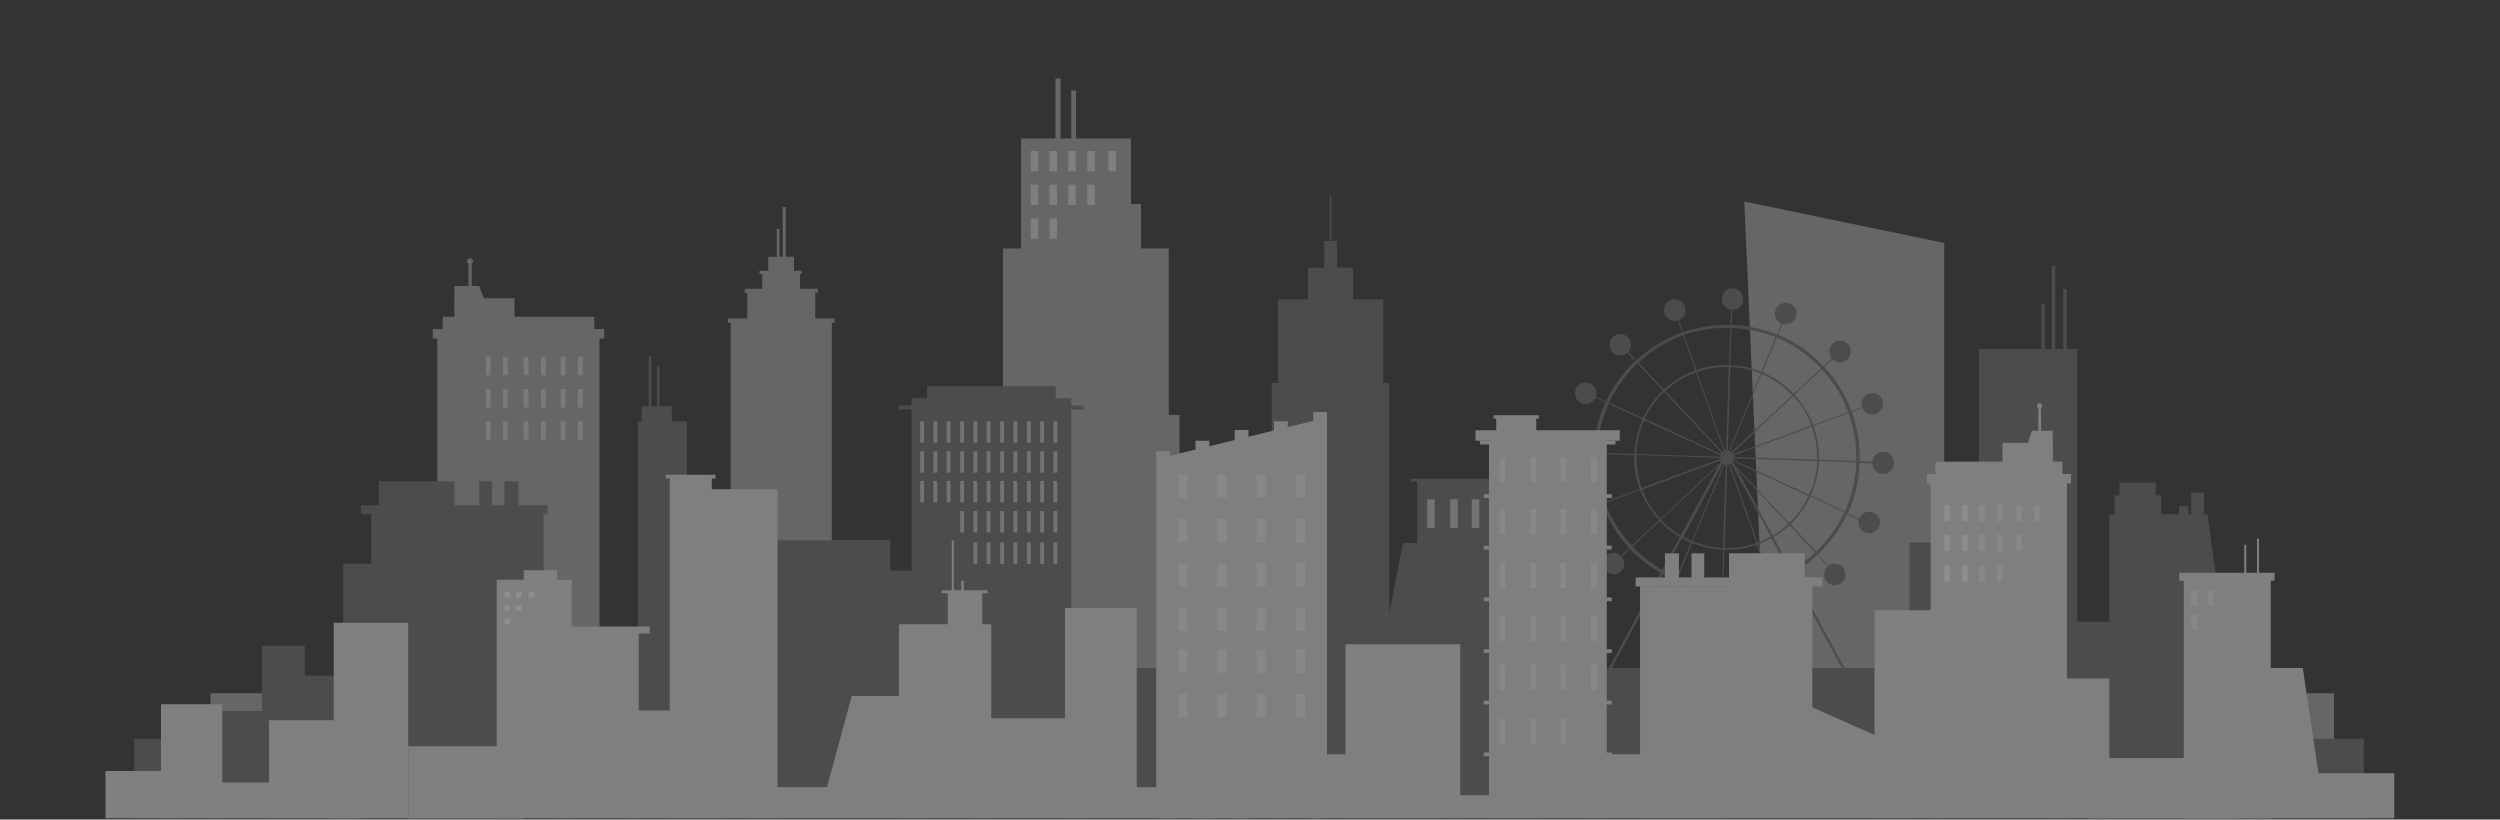 <?xml version="1.0" encoding="utf-8"?>
<!-- Generator: Adobe Illustrator 24.1.2, SVG Export Plug-In . SVG Version: 6.00 Build 0)  -->
<svg version="1.1" xmlns="http://www.w3.org/2000/svg" xmlns:xlink="http://www.w3.org/1999/xlink" x="0px" y="0px"
	 viewBox="0 0 1000 327.8" style="enable-background:new 0 0 1000 327.8;" xml:space="preserve">
<rect x="0" y="0" width="1000" height="327.8" fill="#333333" stroke="none"/>
<style type="text/css">
	.st0{opacity:0.5;}
	.st1{fill:#999999;}
	.st2{opacity:0.29;fill:#999999;}
	.st3{fill:#666666;}
	.st4{fill:#CCCCCC;}
	.st5{opacity:0.29;fill:#CCCCCC;}
	.st6{opacity:0.52;}
	.st7{fill:#FFFFFF;}
	.st8{opacity:0.5;fill:#FFFFFF;}
	.st9{opacity:0.33;fill:#FFFFFF;}
	.st10{opacity:0.4;fill:#FFFFFF;}
</style>
<g id="Shadow">
</g>
<g id="Object" class="st0">
	<g>
		<g>
			<g>
				<rect x="292.3" y="127.9" class="st1" width="40.4" height="160.8"/>
				<rect x="298.9" y="116.3" class="st1" width="27.2" height="67.6"/>
				<rect x="304.9" y="109" class="st1" width="15.1" height="37.5"/>
				<polygon class="st1" points="317.6,128.3 307.3,128.3 307.3,102.7 311,102.7 314.7,102.7 317.6,102.7 				"/>
				<g>
					<polygon class="st1" points="311.8,117.2 310.7,117.2 310.7,91.6 311.1,91.6 311.5,91.6 311.8,91.6 					"/>
					<polygon class="st1" points="314.3,108.3 313.1,108.3 313.1,82.8 313.5,82.8 313.9,82.8 314.3,82.8 					"/>
				</g>
				<rect x="291.2" y="127.4" class="st1" width="42.6" height="1.7"/>
				<rect x="297.9" y="115.5" class="st1" width="29.2" height="1.6"/>
				<rect x="303.8" y="108.3" class="st1" width="16.8" height="1.3"/>
				<rect x="301.4" y="119.1" class="st2" width="1.3" height="7.1"/>
				<rect x="304.9" y="119.1" class="st2" width="1.3" height="7.1"/>
				<rect x="308.4" y="119.1" class="st2" width="1.3" height="7.1"/>
				<rect x="311.9" y="119.1" class="st2" width="1.3" height="7.1"/>
				<rect x="315.4" y="119.1" class="st2" width="1.3" height="7.1"/>
				<rect x="318.9" y="119.1" class="st2" width="1.3" height="7.1"/>
				<rect x="322.4" y="119.1" class="st2" width="1.3" height="7.1"/>
				<rect x="295.8" y="134.3" class="st1" width="3.1" height="8.4"/>
				<rect x="301.9" y="134.3" class="st2" width="3.1" height="8.4"/>
				<rect x="307.9" y="134.3" class="st1" width="3.1" height="8.4"/>
				<rect x="314" y="134.3" class="st1" width="3.1" height="8.4"/>
				<rect x="320" y="134.3" class="st1" width="3.1" height="8.4"/>
				<rect x="326.1" y="134.3" class="st1" width="3.1" height="8.4"/>
				<rect x="295.8" y="147.4" class="st1" width="3.1" height="8.4"/>
				<rect x="301.9" y="147.4" class="st1" width="3.1" height="8.4"/>
				<rect x="307.9" y="147.4" class="st1" width="3.1" height="8.4"/>
				<rect x="314" y="147.4" class="st2" width="3.1" height="8.4"/>
				<rect x="320" y="147.4" class="st1" width="3.1" height="8.4"/>
				<rect x="326.1" y="147.4" class="st1" width="3.1" height="8.4"/>
				<rect x="295.8" y="160.5" class="st1" width="3.1" height="8.4"/>
				<rect x="301.9" y="160.5" class="st1" width="3.1" height="8.4"/>
				<rect x="307.9" y="160.5" class="st1" width="3.1" height="8.4"/>
				<rect x="314" y="160.5" class="st1" width="3.1" height="8.4"/>
				<rect x="320" y="160.5" class="st2" width="3.1" height="8.4"/>
				<rect x="326.1" y="160.5" class="st2" width="3.1" height="8.4"/>
				<rect x="295.8" y="173.6" class="st2" width="3.1" height="8.4"/>
				<rect x="301.9" y="173.6" class="st1" width="3.1" height="8.4"/>
				<rect x="307.9" y="173.6" class="st1" width="3.1" height="8.4"/>
				<rect x="314" y="173.6" class="st1" width="3.1" height="8.4"/>
				<rect x="320" y="173.6" class="st1" width="3.1" height="8.4"/>
				<rect x="326.1" y="173.6" class="st1" width="3.1" height="8.4"/>
				<rect x="295.8" y="186.7" class="st1" width="3.1" height="8.4"/>
				<rect x="301.9" y="186.7" class="st2" width="3.1" height="8.4"/>
				<rect x="307.9" y="186.7" class="st1" width="3.1" height="8.4"/>
				<rect x="314" y="186.7" class="st2" width="3.1" height="8.4"/>
				<rect x="320" y="186.7" class="st1" width="3.1" height="8.4"/>
				<rect x="326.1" y="186.7" class="st1" width="3.1" height="8.4"/>
				<rect x="295.8" y="199.7" class="st1" width="3.1" height="8.4"/>
				<rect x="301.9" y="199.7" class="st1" width="3.1" height="8.4"/>
				<rect x="307.9" y="199.7" class="st1" width="3.1" height="8.4"/>
				<rect x="314" y="199.7" class="st1" width="3.1" height="8.4"/>
				<rect x="320" y="199.7" class="st1" width="3.1" height="8.4"/>
				<rect x="326.1" y="199.7" class="st2" width="3.1" height="8.4"/>
				<rect x="295.8" y="212.8" class="st1" width="3.1" height="8.4"/>
				<rect x="301.9" y="212.8" class="st2" width="3.1" height="8.4"/>
				<rect x="307.9" y="212.8" class="st2" width="3.1" height="8.4"/>
				<rect x="314" y="212.8" class="st1" width="3.1" height="8.4"/>
				<rect x="320" y="212.8" class="st1" width="3.1" height="8.4"/>
				<rect x="326.1" y="212.8" class="st1" width="3.1" height="8.4"/>
				<rect x="295.8" y="225.9" class="st1" width="3.1" height="8.4"/>
				<rect x="301.9" y="225.9" class="st1" width="3.1" height="8.4"/>
				<rect x="307.9" y="225.9" class="st1" width="3.1" height="8.4"/>
				<rect x="314" y="225.9" class="st1" width="3.1" height="8.4"/>
				<rect x="320" y="225.9" class="st2" width="3.1" height="8.4"/>
				<rect x="326.1" y="225.9" class="st1" width="3.1" height="8.4"/>
				<rect x="295.8" y="239" class="st1" width="3.1" height="8.4"/>
				<rect x="301.9" y="239" class="st2" width="3.1" height="8.4"/>
				<rect x="307.9" y="239" class="st1" width="3.1" height="8.4"/>
				<rect x="314" y="239" class="st1" width="3.1" height="8.4"/>
				<rect x="320" y="239" class="st1" width="3.1" height="8.4"/>
				<rect x="326.1" y="239" class="st1" width="3.1" height="8.4"/>
				<rect x="295.8" y="252.1" class="st1" width="3.1" height="8.4"/>
				<rect x="301.9" y="252.1" class="st1" width="3.1" height="8.4"/>
				<rect x="307.9" y="252.1" class="st1" width="3.1" height="8.4"/>
				<rect x="314" y="252.1" class="st2" width="3.1" height="8.4"/>
				<rect x="320" y="252.1" class="st1" width="3.1" height="8.4"/>
				<rect x="326.1" y="252.1" class="st2" width="3.1" height="8.4"/>
				<rect x="295.8" y="265.2" class="st2" width="3.1" height="8.4"/>
				<rect x="301.9" y="265.2" class="st1" width="3.1" height="8.4"/>
				<rect x="307.9" y="265.2" class="st2" width="3.1" height="8.4"/>
				<rect x="314" y="265.2" class="st1" width="3.1" height="8.4"/>
				<rect x="320" y="265.2" class="st1" width="3.1" height="8.4"/>
				<rect x="326.1" y="265.2" class="st1" width="3.1" height="8.4"/>
			</g>
			<g>
				<rect x="174.9" y="134" class="st1" width="64.9" height="135.5"/>
				<rect x="173.1" y="131.6" class="st1" width="68.6" height="3.8"/>
				<rect x="177.1" y="126.7" class="st1" width="60.6" height="18.2"/>
				<rect x="181.8" y="119.3" class="st1" width="24" height="19.9"/>
				<polygon class="st1" points="195.6,124.9 181.8,124.9 181.8,114.4 191.7,114.4 				"/>
				<rect x="187.4" y="105.7" class="st1" width="1.3" height="23.3"/>
				<path class="st1" d="M189.2,104.5c0,0.7-0.5,1.2-1.2,1.2c-0.7,0-1.2-0.5-1.2-1.2c0-0.7,0.5-1.2,1.2-1.2
					C188.7,103.3,189.2,103.9,189.2,104.5z"/>
			</g>
			<polygon class="st1" points="777.7,279.8 706.6,279.8 697.7,80.6 777.7,97.2 			"/>
			<polygon class="st1" points="467.5,166 467.5,99.4 456.4,99.4 456.4,81.6 452.4,81.6 452.4,55.4 430.4,55.4 430.4,36.2 
				428.5,36.2 428.5,55.4 424.2,55.4 424.2,31.4 422.2,31.4 422.2,55.4 408.4,55.4 408.4,99.4 401.2,99.4 401.2,166 395.1,166 
				395.1,287.3 471.8,287.3 471.8,166 			"/>
		</g>
		<rect x="84.2" y="277.3" class="st1" width="849.4" height="20.2"/>
		<polygon class="st3" points="584.1,292.5 546.5,292.5 561.2,217.2 584.1,217.2 		"/>
		<g>
			<rect x="53.7" y="295.5" class="st3" width="891.8" height="31.9"/>
			<polygon class="st3" points="553.3,153.2 553.3,119.8 541.2,119.8 541.2,107.1 534.8,107.1 534.8,96.4 532.5,96.4 532.5,78.1 
				531.9,78.1 531.9,96.4 529.7,96.4 529.7,107.1 523.2,107.1 523.2,119.8 511.2,119.8 511.2,153.2 508.7,153.2 508.7,213.8 
				490.1,213.8 490.1,282.8 508.7,282.8 527.3,282.8 555.7,282.8 555.7,153.2 			"/>
			<polygon class="st3" points="622.7,191.5 564.3,191.5 564.3,192.6 566.9,192.6 566.9,291.4 620.1,291.4 620.1,192.6 622.7,192.6 
							"/>
			<rect x="304.3" y="216.1" class="st3" width="51.8" height="82.3"/>
			<rect x="207.4" y="258.3" class="st3" width="89.1" height="40.2"/>
			<rect x="255.2" y="168.6" class="st3" width="19.6" height="98.6"/>
			<rect x="259.5" y="142.3" class="st3" width="1" height="53.6"/>
			<rect x="262.8" y="146.4" class="st3" width="1" height="53.6"/>
			<rect x="256.7" y="162.5" class="st3" width="12" height="13.2"/>
			<rect x="293" y="230.9" class="st3" width="34.1" height="67.6"/>
			<rect x="364.6" y="159.3" class="st3" width="63.9" height="139.1"/>
			<rect x="370.9" y="154.5" class="st3" width="51.4" height="23.2"/>
			<rect x="359.6" y="162.2" class="st3" width="73.8" height="1.6"/>
			<rect x="353" y="228.2" class="st3" width="30.1" height="70.3"/>
			<rect x="137.3" y="225.5" class="st3" width="34.6" height="72.9"/>
			<g>
				<rect x="148.5" y="205.7" class="st3" width="68.9" height="92.8"/>
				<rect x="144.4" y="202.1" class="st3" width="74.7" height="3.6"/>
				<rect x="151.5" y="192.5" class="st3" width="30.3" height="18.8"/>
				<rect x="191.7" y="192.5" class="st3" width="5.1" height="11.4"/>
				<rect x="201.8" y="192.5" class="st3" width="5.6" height="11.4"/>
			</g>
			<rect x="118.5" y="270.3" class="st3" width="36.1" height="28.2"/>
			<rect x="104.8" y="258.3" class="st3" width="17.1" height="40.2"/>
			<rect x="84.2" y="284.4" class="st3" width="29.2" height="14.1"/>
			<rect x="422.2" y="267.2" class="st3" width="359.8" height="31.3"/>
			<path class="st3" d="M753.3,180.7c-2.3,0-4.1,1.7-4.3,4l-5.1-0.2c0-0.5,0-1,0-1.5c0-6.3-1.1-12.4-3.2-18.2l4.2-1.6
				c0.7,1.5,2.2,2.6,4,2.6c2.4,0,4.3-1.9,4.3-4.3c0-2.4-1.9-4.3-4.3-4.3s-4.3,1.9-4.3,4.3c0,0.4,0.1,0.9,0.2,1.3l-4.2,1.6
				c-2.4-6.5-6.1-12.4-10.9-17.6l3.3-3.1c0.8,0.7,1.8,1.2,3,1.2c2.4,0,4.3-1.9,4.3-4.3s-1.9-4.3-4.3-4.3s-4.3,1.9-4.3,4.3
				c0,1.1,0.4,2,1,2.8l-3.3,3.1c-0.3-0.4-0.7-0.7-1-1.1c-5-5-10.8-8.9-17.2-11.5l1.8-4.4c0.4,0.1,0.9,0.2,1.3,0.2
				c2.4,0,4.3-1.9,4.3-4.3c0-2.4-1.9-4.3-4.3-4.3s-4.3,1.9-4.3,4.3c0,1.8,1.1,3.3,2.6,4l-1.8,4.4c-5.7-2.3-11.8-3.6-18.1-3.8
				l0.2-6.1c0,0,0.1,0,0.1,0c2.4,0,4.3-1.9,4.3-4.3s-1.9-4.3-4.3-4.3s-4.3,1.9-4.3,4.3c0,2.2,1.6,4,3.7,4.3l-0.2,6.1
				c-0.5,0-1,0-1.5,0c-6,0-11.9,1-17.5,2.9l-1.7-4.9c1.6-0.6,2.7-2.2,2.7-4c0-2.4-1.9-4.3-4.3-4.3s-4.3,1.9-4.3,4.3
				c0,2.4,1.9,4.3,4.3,4.3c0.4,0,0.8-0.1,1.2-0.2l1.7,4.9c-6.7,2.4-13,6.2-18.3,11.2l-3.2-3.4c0.7-0.8,1.1-1.8,1.1-2.9
				c0-2.4-1.9-4.3-4.3-4.3s-4.3,1.9-4.3,4.3c0,2.4,1.9,4.3,4.3,4.3c1.1,0,2.1-0.4,2.8-1.1l3.2,3.4c-0.4,0.3-0.7,0.7-1.1,1
				c-4.5,4.5-8,9.6-10.6,15.1l-4-1.9c0.1-0.4,0.2-0.9,0.2-1.4c0-2.4-1.9-4.3-4.3-4.3c-2.4,0-4.3,1.9-4.3,4.3c0,2.4,1.9,4.3,4.3,4.3
				c1.7,0,3.2-1,3.9-2.5l4,1.8c-2.9,6.3-4.5,13.1-4.7,20.2l-5.2-0.2c-0.1-2.3-2-4.2-4.3-4.2c-2.4,0-4.3,1.9-4.3,4.3
				c0,2.4,1.9,4.3,4.3,4.3c2.3,0,4.1-1.7,4.3-4l5.2,0.2c0,0.5,0,1,0,1.5c0,6.3,1.1,12.4,3.2,18.2l-4.2,1.6c-0.7-1.5-2.2-2.6-4-2.6
				c-2.4,0-4.3,1.9-4.3,4.3c0,2.4,1.9,4.3,4.3,4.3s4.3-1.9,4.3-4.3c0-0.4-0.1-0.9-0.2-1.3l4.2-1.6c2.4,6.5,6.1,12.4,10.9,17.6
				l-3.3,3.1c-0.8-0.7-1.8-1.2-3-1.2c-2.4,0-4.3,1.9-4.3,4.3c0,2.4,1.9,4.3,4.3,4.3s4.3-1.9,4.3-4.3c0-1.1-0.4-2-1-2.8l3.3-3.1
				c0.3,0.4,0.7,0.7,1,1.1c3.4,3.4,7.1,6.2,11.2,8.6l-26.1,48.1h-4.7v1.4h-2.3v2.7h119.1v-2.7H748v-1.4h-4.7l-26.1-48.1
				c3.5-2,6.7-4.4,9.7-7.2l4.2,4.5c-0.9,0.8-1.5,2-1.5,3.3c0,2.4,1.9,4.3,4.3,4.3c2.4,0,4.3-1.9,4.3-4.3c0-2.4-1.9-4.3-4.3-4.3
				c-0.9,0-1.8,0.3-2.5,0.8l-4.3-4.5c0.4-0.3,0.7-0.7,1.1-1c4.5-4.5,8-9.6,10.6-15.1l4.7,2.2c-0.1,0.3-0.1,0.7-0.1,1.1
				c0,2.4,1.9,4.3,4.3,4.3s4.3-1.9,4.3-4.3c0-2.4-1.9-4.3-4.3-4.3c-1.9,0-3.4,1.2-4,2.8l-4.6-2.1c2.9-6.3,4.5-13.1,4.7-20.2l5.1,0.2
				c0.1,2.3,2,4.2,4.3,4.2c2.4,0,4.3-1.9,4.3-4.3C757.7,182.6,755.7,180.7,753.3,180.7z M742.5,183c0,0.5,0,1,0,1.4l-14.9-0.5
				c0-0.3,0-0.6,0-1c0-4.4-0.8-8.6-2.2-12.5l14-5.2C741.5,170.9,742.5,176.9,742.5,183z M726.9,183.9l-33.3-1.1c0-0.2,0-0.4-0.1-0.6
				l31.2-11.5c1.4,3.8,2.1,8,2.1,12.3C726.9,183.3,726.9,183.6,726.9,183.9z M654.5,182l33.3,1.1c0,0.2,0,0.4,0.1,0.6l-31.2,11.5
				c-1.4-3.8-2.1-8-2.1-12.3C654.5,182.7,654.5,182.4,654.5,182z M693,181.2l24.3-22.8c3.2,3.4,5.7,7.4,7.3,11.8l-31.2,11.5
				C693.2,181.5,693.1,181.4,693,181.2z M692.6,180.8c-0.2-0.2-0.4-0.3-0.6-0.4l12.6-30.8c4.7,2,8.8,4.9,12.3,8.5L692.6,180.8z
				 M691.6,180.2c-0.2-0.1-0.4-0.1-0.5-0.1l1.1-33.3c4.3,0.2,8.3,1.1,12.1,2.6L691.6,180.2z M690.5,180.1c-0.2,0-0.4,0-0.6,0.1
				l-11.1-31.4c3.7-1.3,7.7-2,11.8-2c0.3,0,0.6,0,0.9,0L690.5,180.1z M689.5,180.3c-0.2,0.1-0.4,0.2-0.6,0.4l-22.8-24.3
				c3.5-3.3,7.7-5.8,12.3-7.5L689.5,180.3z M688.5,181c-0.1,0.2-0.3,0.3-0.4,0.5l-30.2-14c1.9-4.1,4.6-7.8,7.8-10.8L688.5,181z
				 M688,182c-0.1,0.2-0.1,0.4-0.2,0.7l-33.3-1.1c0.2-4.8,1.3-9.4,3.2-13.5L688,182z M688.1,184.2c0.1,0.2,0.2,0.3,0.3,0.5l-0.2,0.4
				l-24,22.5c-3.1-3.4-5.7-7.4-7.3-11.8L688.1,184.2z M687.4,186.4l-15.1,27.8c-2.9-1.7-5.6-3.8-7.9-6.3L687.4,186.4z M689.1,185.4
				c0.1,0.1,0.2,0.1,0.3,0.2l-12.6,30.8c-1.2-0.5-2.4-1.1-3.5-1.7L689.1,185.4z M689.8,185.8c0.2,0.1,0.4,0.1,0.5,0.1l-1.1,33.3
				c-4.3-0.2-8.3-1.1-12.1-2.6L689.8,185.8z M690.7,219.2c-0.3,0-0.6,0-0.9,0l1.1-33.3c0.2,0,0.4,0,0.6-0.1l11.1,31.4
				C698.8,218.5,694.8,219.2,690.7,219.2z M691.9,185.6c0.2-0.1,0.3-0.2,0.5-0.3l15.9,29.3c-1.7,0.9-3.4,1.7-5.3,2.4L691.9,185.6z
				 M694.6,187.5l20.7,22.1c-1.9,1.8-4,3.3-6.2,4.6L694.6,187.5z M693.6,185.8l-0.6-1.1c0.1-0.1,0.1-0.2,0.2-0.3l30.2,14
				c-1.9,4.1-4.6,7.8-7.8,10.8L693.6,185.8z M693.4,184c0.1-0.2,0.1-0.4,0.2-0.7l33.3,1.1c-0.2,4.8-1.3,9.4-3.2,13.5L693.4,184z
				 M676.4,217l-5.7,13.8c-1.7-0.7-3.4-1.5-5.1-2.4l7.1-13.1C674,215.9,675.2,216.5,676.4,217z M676.9,217.2c3.8,1.6,8,2.5,12.4,2.6
				l-0.5,14.9c-6.1-0.2-12-1.5-17.6-3.7L676.9,217.2z M689.7,219.9c0.3,0,0.6,0,1,0c4.2,0,8.3-0.7,12-2l5,14.1
				c-5.4,1.9-11.1,2.8-17,2.8c-0.5,0-1,0-1.4,0L689.7,219.9z M703.2,217.7c1.9-0.7,3.7-1.5,5.4-2.4l7.1,13.1
				c-2.4,1.3-4.9,2.5-7.5,3.4L703.2,217.7z M739.3,164.8l-14,5.2c-1.7-4.5-4.3-8.6-7.5-12.1l10.9-10.2
				C733.4,152.7,736.9,158.5,739.3,164.8z M727.4,146.3c0.3,0.3,0.7,0.7,1,1l-10.9,10.2c-3.5-3.7-7.8-6.7-12.5-8.7l5.7-13.8
				C716.8,137.7,722.5,141.4,727.4,146.3z M710.2,134.9l-5.7,13.8c-3.8-1.6-8-2.5-12.4-2.6l0.5-14.9
				C698.7,131.4,704.6,132.7,710.2,134.9z M690.7,131.1c0.5,0,1,0,1.4,0l-0.5,14.9c-0.3,0-0.6,0-1,0c-4.2,0-8.3,0.7-12,2l-5-14.1
				C679.1,132.1,684.8,131.1,690.7,131.1z M673.2,134.1l5,14.1c-4.7,1.7-9,4.3-12.6,7.6L655.4,145
				C660.6,140.1,666.7,136.5,673.2,134.1z M654,146.3c0.3-0.3,0.7-0.7,1-1l10.2,10.9c-3.3,3.1-6,6.9-8,11.1l-13.6-6.3
				C646.2,155.6,649.7,150.7,654,146.3z M643.5,161.5l13.6,6.3c-1.9,4.2-3.1,8.9-3.3,13.8l-14.9-0.5
				C639.1,174.2,640.7,167.6,643.5,161.5z M638.8,183c0-0.5,0-1,0-1.4l14.9,0.5c0,0.3,0,0.6,0,1c0,4.4,0.8,8.6,2.2,12.5l-14,5.2
				C639.9,195.1,638.8,189.1,638.8,183z M642.1,201.1l14-5.2c1.7,4.5,4.3,8.6,7.5,12.1l-10.9,10.2
				C648,213.2,644.4,207.4,642.1,201.1z M654,219.6c-0.3-0.3-0.7-0.7-1-1l10.9-10.2c2.4,2.5,5.1,4.7,8.1,6.4l-7.1,13.2
				C660.9,225.7,657.3,222.9,654,219.6z M742.2,277.3h-103l25.8-47.6c1.7,0.9,3.4,1.8,5.2,2.5l-1.8,4.4c-0.4-0.1-0.9-0.2-1.3-0.2
				c-2.4,0-4.3,1.9-4.3,4.3c0,2.4,1.9,4.3,4.3,4.3s4.3-1.9,4.3-4.3c0-1.8-1.1-3.3-2.6-4l1.8-4.4c5.7,2.3,11.8,3.6,18.1,3.8l-0.1,4.5
				c-2.3,0.1-4.2,2-4.2,4.3c0,2.4,1.9,4.3,4.3,4.3s4.3-1.9,4.3-4.3c0-2.3-1.7-4.1-3.9-4.3l0.1-4.5c0.5,0,1,0,1.5,0
				c6,0,11.9-1,17.5-2.9l1.6,4.4c-1.5,0.7-2.5,2.2-2.5,3.9c0,2.4,1.9,4.3,4.3,4.3c2.4,0,4.3-1.9,4.3-4.3c0-2.4-1.9-4.3-4.3-4.3
				c-0.5,0-1,0.1-1.4,0.2l-1.5-4.4c2.7-1,5.3-2.1,7.7-3.5L742.2,277.3z M716.5,228l-7.1-13.2c2.3-1.3,4.4-2.9,6.4-4.7L726,221
				C723.1,223.7,719.9,226,716.5,228z M727.4,219.6c-0.3,0.3-0.7,0.7-1,1l-10.2-10.9c3.3-3.1,6-6.9,8-11.1l13.6,6.3
				C735.2,210.3,731.7,215.3,727.4,219.6z M737.9,204.5l-13.6-6.3c1.9-4.2,3.1-8.9,3.3-13.8l14.9,0.5
				C742.3,191.8,740.7,198.4,737.9,204.5z"/>
			<rect x="763.8" y="217" class="st3" width="55.6" height="81.4"/>
			<rect x="811.2" y="248.7" class="st3" width="55.6" height="49.3"/>
			<rect x="595.7" y="241.5" class="st3" width="31.2" height="41.4"/>
			<rect x="791.6" y="139.6" class="st3" width="39.3" height="158.8"/>
			<polygon class="st3" points="895.6,298.5 843.7,298.5 843.7,205.7 883,205.7 			"/>
			<rect x="872.9" y="277.3" class="st3" width="45.4" height="21.2"/>
			<rect x="820.7" y="106.4" class="st3" width="1.4" height="43.2"/>
			<rect x="825.3" y="115.7" class="st3" width="1.4" height="43.2"/>
			<rect x="816.5" y="121.6" class="st3" width="1.4" height="43.2"/>
			<rect x="845.8" y="198.2" class="st3" width="18.6" height="14.6"/>
			<rect x="847.8" y="193" class="st3" width="14.5" height="8.2"/>
			<rect x="871.7" y="202.5" class="st3" width="3.6" height="5.9"/>
			<rect x="876.5" y="197.1" class="st3" width="5.1" height="11.3"/>
		</g>
		<g>
			<g>
				<rect x="595.6" y="175.4" class="st4" width="47.1" height="151.9"/>
				<rect x="592" y="176.3" class="st4" width="54.2" height="1.5"/>
				<rect x="593.5" y="197.7" class="st4" width="51.2" height="1.5"/>
				<rect x="593.5" y="218.3" class="st4" width="51.2" height="1.5"/>
				<rect x="593.5" y="239" class="st4" width="51.2" height="1.5"/>
				<rect x="593.5" y="259.7" class="st4" width="51.2" height="1.5"/>
				<rect x="593.5" y="280.3" class="st4" width="51.2" height="1.5"/>
				<rect x="593.5" y="301" class="st4" width="51.2" height="1.5"/>
				<rect x="590.2" y="172.1" class="st4" width="57.7" height="4.2"/>
				<rect x="599.8" y="182.9" class="st5" width="4.9" height="12.1"/>
				<rect x="610.7" y="182.9" class="st4" width="4.9" height="12.1"/>
				<rect x="621.7" y="182.9" class="st4" width="4.9" height="12.1"/>
				<rect x="632.6" y="182.9" class="st4" width="4.9" height="12.1"/>
				<rect x="599.8" y="202.7" class="st4" width="4.9" height="12.1"/>
				<rect x="610.7" y="202.7" class="st5" width="4.9" height="12.1"/>
				<rect x="621.7" y="202.7" class="st4" width="4.9" height="12.1"/>
				<rect x="632.6" y="202.7" class="st4" width="4.9" height="12.1"/>
				<rect x="599.8" y="223.4" class="st4" width="4.9" height="12.1"/>
				<rect x="610.7" y="223.4" class="st4" width="4.9" height="12.1"/>
				<rect x="621.7" y="223.4" class="st4" width="4.9" height="12.1"/>
				<rect x="632.6" y="223.4" class="st5" width="4.9" height="12.1"/>
				<rect x="599.8" y="244" class="st4" width="4.9" height="12.1"/>
				<rect x="610.7" y="244" class="st5" width="4.9" height="12.1"/>
				<rect x="621.7" y="244" class="st5" width="4.9" height="12.1"/>
				<rect x="632.6" y="244" class="st4" width="4.9" height="12.1"/>
				<rect x="599.8" y="264.7" class="st5" width="4.9" height="12.1"/>
				<rect x="610.7" y="264.7" class="st4" width="4.9" height="12.1"/>
				<rect x="621.7" y="264.7" class="st4" width="4.9" height="12.1"/>
				<rect x="632.6" y="264.7" class="st4" width="4.9" height="12.1"/>
				<rect x="599.8" y="285.4" class="st4" width="4.9" height="12.1"/>
				<rect x="610.7" y="285.4" class="st4" width="4.9" height="12.1"/>
				<rect x="621.7" y="285.4" class="st5" width="4.9" height="12.1"/>
				<rect x="632.6" y="285.4" class="st4" width="4.9" height="12.1"/>
				<rect x="599.8" y="306" class="st4" width="4.9" height="12.1"/>
				<rect x="610.7" y="306" class="st5" width="4.9" height="12.1"/>
				<rect x="621.7" y="306" class="st4" width="4.9" height="12.1"/>
				<rect x="632.6" y="306" class="st5" width="4.9" height="12.1"/>
				<rect x="598.5" y="166.4" class="st4" width="16" height="7.9"/>
				<rect x="597.4" y="166.1" class="st4" width="18.2" height="1.3"/>
			</g>
			<g>
				<polygon class="st4" points="528,327.3 465.2,327.3 465.2,183 528,167.7 				"/>
				<rect x="462.5" y="180.5" class="st4" width="5.5" height="146.8"/>
				<rect x="478.2" y="176.3" class="st4" width="5.5" height="151"/>
				<rect x="493.9" y="172" class="st4" width="5.5" height="155.3"/>
				<rect x="509.6" y="168.5" class="st4" width="5.5" height="158.8"/>
				<rect x="525.3" y="164.8" class="st4" width="5.5" height="162.5"/>
				<rect x="469.4" y="192.8" class="st5" width="7.3" height="11.2"/>
				<rect x="485.1" y="192.8" class="st5" width="7.3" height="11.2"/>
				<rect x="500.8" y="192.8" class="st4" width="7.3" height="11.2"/>
				<rect x="516.5" y="192.8" class="st5" width="7.3" height="11.2"/>
				<rect x="469.4" y="212.2" class="st4" width="7.3" height="11.2"/>
				<rect x="485.1" y="212.2" class="st4" width="7.3" height="11.2"/>
				<rect x="500.8" y="212.2" class="st5" width="7.3" height="11.2"/>
				<rect x="516.5" y="212.2" class="st5" width="7.3" height="11.2"/>
				<rect x="469.4" y="231.6" class="st5" width="7.3" height="11.2"/>
				<rect x="485.1" y="231.6" class="st5" width="7.3" height="11.2"/>
				<rect x="500.8" y="231.6" class="st5" width="7.3" height="11.2"/>
				<rect x="516.5" y="231.6" class="st4" width="7.3" height="11.2"/>
				<rect x="469.4" y="251.1" class="st5" width="7.3" height="11.2"/>
				<rect x="485.1" y="251.1" class="st4" width="7.3" height="11.2"/>
				<rect x="500.8" y="251.1" class="st5" width="7.3" height="11.2"/>
				<rect x="516.5" y="251.1" class="st5" width="7.3" height="11.2"/>
				<rect x="469.4" y="270.5" class="st5" width="7.3" height="11.2"/>
				<rect x="485.1" y="270.5" class="st5" width="7.3" height="11.2"/>
				<rect x="500.8" y="270.5" class="st4" width="7.3" height="11.2"/>
				<rect x="516.5" y="270.5" class="st5" width="7.3" height="11.2"/>
				<rect x="469.4" y="289.9" class="st4" width="7.3" height="11.2"/>
				<rect x="485.1" y="289.9" class="st4" width="7.3" height="11.2"/>
				<rect x="500.8" y="289.9" class="st5" width="7.3" height="11.2"/>
				<rect x="516.5" y="289.9" class="st5" width="7.3" height="11.2"/>
				<rect x="469.4" y="309.3" class="st5" width="7.3" height="11.2"/>
				<rect x="485.1" y="309.3" class="st4" width="7.3" height="11.2"/>
				<rect x="500.8" y="309.3" class="st5" width="7.3" height="11.2"/>
				<rect x="516.5" y="309.3" class="st4" width="7.3" height="11.2"/>
			</g>
			<polygon class="st4" points="286.2,189.9 286.2,191.4 284.7,191.4 284.7,195.7 311,195.7 311,327.3 267.9,327.3 267.9,202.6 
				267.9,195.7 267.9,191.4 266.3,191.4 266.3,189.9 			"/>
			<rect x="359.6" y="249.7" class="st4" width="36.9" height="77.6"/>
			<g>
				<rect x="198.7" y="231.9" class="st4" width="30" height="95.4"/>
				<rect x="222.8" y="251.8" class="st4" width="32.7" height="75.5"/>
				<rect x="209.5" y="228.1" class="st4" width="13.3" height="11.4"/>
				<rect x="225" y="250.6" class="st4" width="34.9" height="2.8"/>
			</g>
			<rect x="252" y="284.2" class="st4" width="36.7" height="43.1"/>
			<rect x="133.5" y="249.1" class="st4" width="29.8" height="78.2"/>
			<rect x="107.6" y="288.1" class="st4" width="39.2" height="39.2"/>
			<rect x="64.4" y="281.7" class="st4" width="24.5" height="45.6"/>
			<rect x="84.2" y="313" class="st4" width="58" height="14.3"/>
			<rect x="42.2" y="308.4" class="st4" width="29.7" height="18.9"/>
			<rect x="163.3" y="298.5" class="st4" width="46.2" height="28.9"/>
			<rect x="298.9" y="314.9" class="st4" width="72" height="12.4"/>
			<rect x="426.5" y="314.9" class="st4" width="72" height="12.4"/>
			<polygon class="st4" points="368.1,278.4 340.7,278.4 329.1,321.1 368.1,321.1 			"/>
			<rect x="380.7" y="216.2" class="st4" width="0.8" height="47.4"/>
			<rect x="384.5" y="232.3" class="st4" width="1" height="28"/>
			<rect x="379.1" y="237.2" class="st4" width="13.8" height="13.8"/>
			<rect x="376.7" y="236.1" class="st4" width="18.3" height="1.2"/>
			<rect x="389.8" y="287.3" class="st4" width="44.7" height="40"/>
			<rect x="426" y="243.2" class="st4" width="28.7" height="77.2"/>
			<rect x="538.2" y="257.7" class="st4" width="45.9" height="69.6"/>
			<rect x="523.8" y="301.7" class="st4" width="52.3" height="25.6"/>
			<rect x="581.6" y="318.1" class="st4" width="34" height="9.2"/>
			<rect x="634" y="301.7" class="st4" width="55.3" height="25.6"/>
			<g>
				
					<rect x="656.1" y="234.6" transform="matrix(-1 -1.224647e-16 1.224647e-16 -1 1381.019 561.89)" class="st4" width="68.9" height="92.8"/>
				
					<rect x="654.3" y="231" transform="matrix(-1 -1.224647e-16 1.224647e-16 -1 1383.258 465.577)" class="st4" width="74.7" height="3.6"/>
				
					<rect x="691.6" y="221.4" transform="matrix(-1 -1.224647e-16 1.224647e-16 -1 1413.522 461.511)" class="st4" width="30.3" height="18.8"/>
				
					<rect x="676.7" y="221.4" transform="matrix(-1 -1.224647e-16 1.224647e-16 -1 1358.402 454.142)" class="st4" width="5.1" height="11.4"/>
				
					<rect x="666" y="221.4" transform="matrix(-1 -1.224647e-16 1.224647e-16 -1 1337.564 454.142)" class="st4" width="5.6" height="11.4"/>
			</g>
			<g>
				
					<rect x="772.3" y="191.9" transform="matrix(-1 -1.224647e-16 1.224647e-16 -1 1599.082 519.181)" class="st4" width="54.5" height="135.5"/>
				
					<rect x="770.7" y="189.5" transform="matrix(-1 -1.224647e-16 1.224647e-16 -1 1599.082 382.887)" class="st4" width="57.6" height="3.8"/>
				
					<rect x="774.1" y="184.6" transform="matrix(-1 -1.224647e-16 1.224647e-16 -1 1599.082 387.455)" class="st4" width="50.8" height="18.2"/>
				
					<rect x="800.9" y="177.2" transform="matrix(-1 -1.224647e-16 1.224647e-16 -1 1622.011 374.247)" class="st4" width="20.1" height="19.9"/>
				<polygon class="st4" points="809.4,182.8 821.1,182.8 821.1,172.3 812.7,172.3 				"/>
				
					<rect x="815.2" y="163.6" transform="matrix(-1 -1.224647e-16 1.224647e-16 -1 1631.623 350.576)" class="st4" width="1.1" height="23.3"/>
				<path class="st4" d="M814.8,162.4c0,0.7,0.5,1.2,1,1.2s1-0.5,1-1.2c0-0.7-0.5-1.2-1-1.2S814.8,161.8,814.8,162.4z"/>
			</g>
			<rect x="819.3" y="271.4" class="st4" width="24.4" height="55.9"/>
			<rect x="749.8" y="244.1" class="st4" width="27.8" height="83.2"/>
			<polygon class="st4" points="763.8,327.3 724.6,327.3 724.6,282.8 757.7,297.5 			"/>
			<rect x="835.7" y="303.2" class="st4" width="59.9" height="24.2"/>
			<rect x="873.5" y="230.9" class="st4" width="34.8" height="96.5"/>
			<rect x="900.1" y="309.3" class="st4" width="57.6" height="18"/>
			<rect x="871.7" y="229.1" class="st4" width="38.1" height="3.2"/>
			<rect x="902.8" y="215.5" class="st4" width="0.8" height="19.4"/>
			<rect x="897.7" y="217.9" class="st4" width="0.8" height="15.6"/>
			<polygon class="st4" points="921.1,267.2 905.6,267.2 905.6,311.4 927.7,311.4 			"/>
		</g>
	</g>
	<g>
		<g class="st6">
			<rect x="201.8" y="236.8" class="st7" width="2.3" height="2.3"/>
			<rect x="206.4" y="236.8" class="st7" width="2.3" height="2.3"/>
			<rect x="201.8" y="242.1" class="st7" width="2.3" height="2.3"/>
			<rect x="206.4" y="242.1" class="st7" width="2.3" height="2.3"/>
			<rect x="201.8" y="247.3" class="st7" width="2.3" height="2.3"/>
			<rect x="211.5" y="236.8" class="st7" width="2.3" height="2.3"/>
		</g>
		<rect x="368.1" y="168.5" class="st8" width="1.5" height="8.6"/>
		<rect x="373.4" y="168.5" class="st8" width="1.5" height="8.6"/>
		<rect x="378.7" y="168.5" class="st8" width="1.5" height="8.6"/>
		<rect x="384.1" y="168.5" class="st8" width="1.5" height="8.6"/>
		<rect x="389.4" y="168.5" class="st8" width="1.5" height="8.6"/>
		<rect x="394.7" y="168.5" class="st8" width="1.5" height="8.6"/>
		<rect x="400.1" y="168.5" class="st8" width="1.5" height="8.6"/>
		<rect x="405.4" y="168.5" class="st8" width="1.5" height="8.6"/>
		<rect x="410.8" y="168.5" class="st8" width="1.5" height="8.6"/>
		<rect x="416.1" y="168.5" class="st8" width="1.5" height="8.6"/>
		<rect x="421.4" y="168.5" class="st8" width="1.5" height="8.6"/>
		<rect x="368.1" y="180.5" class="st8" width="1.5" height="8.6"/>
		<rect x="373.4" y="180.5" class="st8" width="1.5" height="8.6"/>
		<rect x="378.7" y="180.5" class="st8" width="1.5" height="8.6"/>
		<rect x="384.1" y="180.5" class="st8" width="1.5" height="8.6"/>
		<rect x="389.4" y="180.5" class="st8" width="1.5" height="8.6"/>
		<rect x="394.7" y="180.5" class="st8" width="1.5" height="8.6"/>
		<rect x="400.1" y="180.5" class="st8" width="1.5" height="8.6"/>
		<rect x="405.4" y="180.5" class="st8" width="1.5" height="8.6"/>
		<rect x="410.8" y="180.5" class="st8" width="1.5" height="8.6"/>
		<rect x="416.1" y="180.5" class="st8" width="1.5" height="8.6"/>
		<rect x="421.4" y="180.5" class="st8" width="1.5" height="8.6"/>
		<rect x="368.1" y="192.4" class="st8" width="1.5" height="8.6"/>
		<rect x="373.4" y="192.4" class="st8" width="1.5" height="8.6"/>
		<rect x="378.7" y="192.4" class="st8" width="1.5" height="8.6"/>
		<rect x="384.1" y="192.4" class="st8" width="1.5" height="8.6"/>
		<rect x="389.4" y="192.4" class="st8" width="1.5" height="8.6"/>
		<rect x="394.7" y="192.4" class="st8" width="1.5" height="8.6"/>
		<rect x="400.1" y="192.4" class="st8" width="1.5" height="8.6"/>
		<rect x="405.4" y="192.4" class="st8" width="1.5" height="8.6"/>
		<rect x="410.8" y="192.4" class="st8" width="1.5" height="8.6"/>
		<rect x="416.1" y="192.4" class="st8" width="1.5" height="8.6"/>
		<rect x="421.4" y="192.4" class="st8" width="1.5" height="8.6"/>
		<rect x="384.1" y="204.4" class="st8" width="1.5" height="8.6"/>
		<rect x="389.4" y="204.4" class="st8" width="1.5" height="8.6"/>
		<rect x="394.7" y="204.4" class="st8" width="1.5" height="8.6"/>
		<rect x="400.1" y="204.4" class="st8" width="1.5" height="8.6"/>
		<rect x="405.4" y="204.4" class="st8" width="1.5" height="8.6"/>
		<rect x="410.8" y="204.4" class="st8" width="1.5" height="8.6"/>
		<rect x="416.1" y="204.4" class="st8" width="1.5" height="8.6"/>
		<rect x="421.4" y="204.4" class="st8" width="1.5" height="8.6"/>
		<rect x="389.4" y="217" class="st8" width="1.5" height="8.6"/>
		<rect x="394.7" y="217" class="st8" width="1.5" height="8.6"/>
		<rect x="400.1" y="217" class="st8" width="1.5" height="8.6"/>
		<rect x="405.4" y="217" class="st8" width="1.5" height="8.6"/>
		<rect x="410.8" y="217" class="st8" width="1.5" height="8.6"/>
		<rect x="416.1" y="217" class="st8" width="1.5" height="8.6"/>
		<rect x="421.4" y="217" class="st8" width="1.5" height="8.6"/>
		<rect x="471.3" y="189.8" class="st9" width="3.7" height="9.3"/>
		<rect x="471.3" y="207.6" class="st9" width="3.7" height="9.3"/>
		<rect x="471.3" y="225.3" class="st9" width="3.7" height="9.3"/>
		<rect x="471.3" y="243.1" class="st9" width="3.7" height="9.3"/>
		<rect x="471.3" y="259.8" class="st9" width="3.7" height="9.3"/>
		<rect x="471.3" y="277.6" class="st9" width="3.7" height="9.3"/>
		<rect x="487" y="189.8" class="st9" width="3.7" height="9.3"/>
		<rect x="487" y="207.6" class="st9" width="3.7" height="9.3"/>
		<rect x="487" y="225.3" class="st9" width="3.7" height="9.3"/>
		<rect x="487" y="243.1" class="st9" width="3.7" height="9.3"/>
		<rect x="487" y="259.8" class="st9" width="3.7" height="9.3"/>
		<rect x="487" y="277.6" class="st9" width="3.7" height="9.3"/>
		<rect x="502.6" y="189.8" class="st9" width="3.7" height="9.3"/>
		<rect x="502.6" y="207.6" class="st9" width="3.7" height="9.3"/>
		<rect x="502.6" y="225.3" class="st9" width="3.7" height="9.3"/>
		<rect x="502.6" y="243.1" class="st9" width="3.7" height="9.3"/>
		<rect x="502.6" y="259.8" class="st9" width="3.7" height="9.3"/>
		<rect x="502.6" y="277.6" class="st9" width="3.7" height="9.3"/>
		<rect x="518.3" y="189.8" class="st9" width="3.7" height="9.3"/>
		<rect x="518.3" y="207.6" class="st9" width="3.7" height="9.3"/>
		<rect x="518.3" y="225.3" class="st9" width="3.7" height="9.3"/>
		<rect x="518.3" y="243.1" class="st9" width="3.7" height="9.3"/>
		<rect x="518.3" y="259.8" class="st9" width="3.7" height="9.3"/>
		<rect x="518.3" y="277.6" class="st9" width="3.7" height="9.3"/>
		<rect x="412.3" y="60.4" class="st8" width="3" height="8.1"/>
		<rect x="419.8" y="60.4" class="st8" width="3" height="8.1"/>
		<rect x="427.3" y="60.4" class="st8" width="3" height="8.1"/>
		<rect x="434.9" y="60.4" class="st8" width="3" height="8.1"/>
		<rect x="412.3" y="73.9" class="st8" width="3" height="8.1"/>
		<rect x="419.8" y="73.9" class="st8" width="3" height="8.1"/>
		<rect x="427.3" y="73.9" class="st8" width="3" height="8.1"/>
		<rect x="434.9" y="73.9" class="st8" width="3" height="8.1"/>
		<rect x="412.3" y="87.4" class="st8" width="3" height="8.1"/>
		<rect x="419.8" y="87.4" class="st8" width="3" height="8.1"/>
		<rect x="443.4" y="60.4" class="st8" width="3" height="8.1"/>
		<rect x="209.5" y="142.7" class="st10" width="1.9" height="7.4"/>
		<rect x="216.4" y="142.7" class="st10" width="1.9" height="7.4"/>
		<rect x="224.3" y="142.7" class="st10" width="1.9" height="7.4"/>
		<rect x="231.2" y="142.7" class="st10" width="1.9" height="7.4"/>
		<rect x="194.3" y="142.7" class="st10" width="1.9" height="7.4"/>
		<rect x="201.2" y="142.7" class="st10" width="1.9" height="7.4"/>
		<rect x="209.5" y="155.6" class="st10" width="1.9" height="7.4"/>
		<rect x="216.4" y="155.6" class="st10" width="1.9" height="7.4"/>
		<rect x="224.3" y="155.6" class="st10" width="1.9" height="7.4"/>
		<rect x="231.2" y="155.6" class="st10" width="1.9" height="7.4"/>
		<rect x="194.3" y="155.6" class="st10" width="1.9" height="7.4"/>
		<rect x="201.2" y="155.6" class="st10" width="1.9" height="7.4"/>
		<rect x="209.5" y="168.5" class="st10" width="1.9" height="7.4"/>
		<rect x="216.4" y="168.5" class="st10" width="1.9" height="7.4"/>
		<rect x="224.3" y="168.5" class="st10" width="1.9" height="7.4"/>
		<rect x="231.2" y="168.5" class="st10" width="1.9" height="7.4"/>
		<rect x="194.3" y="168.5" class="st10" width="1.9" height="7.4"/>
		<rect x="201.2" y="168.5" class="st10" width="1.9" height="7.4"/>
		<rect x="570.9" y="199.7" class="st8" width="3" height="11.5"/>
		<rect x="580.1" y="199.7" class="st8" width="3" height="11.5"/>
		<rect x="588.7" y="199.7" class="st8" width="3" height="11.5"/>
		<rect x="777.7" y="202.1" class="st9" width="2.3" height="6.5"/>
		<rect x="784.8" y="202.1" class="st9" width="2.3" height="6.5"/>
		<rect x="777.7" y="202.1" class="st9" width="2.3" height="6.5"/>
		<rect x="784.8" y="202.1" class="st9" width="2.3" height="6.5"/>
		<rect x="791.6" y="202.1" class="st9" width="2.3" height="6.5"/>
		<rect x="798.7" y="202.1" class="st9" width="2.3" height="6.5"/>
		<rect x="777.7" y="213.8" class="st9" width="2.3" height="6.5"/>
		<rect x="784.8" y="213.8" class="st9" width="2.3" height="6.5"/>
		<rect x="777.7" y="213.8" class="st9" width="2.3" height="6.5"/>
		<rect x="784.8" y="213.8" class="st9" width="2.3" height="6.5"/>
		<rect x="791.6" y="213.8" class="st9" width="2.3" height="6.5"/>
		<rect x="798.7" y="213.8" class="st9" width="2.3" height="6.5"/>
		<rect x="777.7" y="226.2" class="st9" width="2.3" height="6.5"/>
		<rect x="784.8" y="226.2" class="st9" width="2.3" height="6.5"/>
		<rect x="777.7" y="226.2" class="st9" width="2.3" height="6.5"/>
		<rect x="784.8" y="226.2" class="st9" width="2.3" height="6.5"/>
		<rect x="791.6" y="226.2" class="st9" width="2.3" height="6.5"/>
		<rect x="798.7" y="226.2" class="st9" width="2.3" height="6.5"/>
		<rect x="806.5" y="202.1" class="st9" width="2.3" height="6.5"/>
		<rect x="806.5" y="213.8" class="st9" width="2.3" height="6.5"/>
		<rect x="813.6" y="202.1" class="st9" width="2.3" height="6.5"/>
		<rect x="599.8" y="182.9" class="st9" width="2.4" height="10.1"/>
		<rect x="612" y="182.9" class="st9" width="2.4" height="10.1"/>
		<rect x="624.1" y="182.9" class="st9" width="2.4" height="10.1"/>
		<rect x="636.3" y="182.9" class="st9" width="2.4" height="10.1"/>
		<rect x="599.8" y="203.7" class="st9" width="2.4" height="10.1"/>
		<rect x="612" y="203.7" class="st9" width="2.4" height="10.1"/>
		<rect x="624.1" y="203.7" class="st9" width="2.4" height="10.1"/>
		<rect x="636.3" y="203.7" class="st9" width="2.4" height="10.1"/>
		<rect x="599.8" y="225.1" class="st9" width="2.4" height="10.1"/>
		<rect x="612" y="225.1" class="st9" width="2.4" height="10.1"/>
		<rect x="624.1" y="225.1" class="st9" width="2.4" height="10.1"/>
		<rect x="636.3" y="225.1" class="st9" width="2.4" height="10.1"/>
		<rect x="599.8" y="246.4" class="st9" width="2.4" height="10.1"/>
		<rect x="612" y="246.4" class="st9" width="2.4" height="10.1"/>
		<rect x="624.1" y="246.4" class="st9" width="2.4" height="10.1"/>
		<rect x="636.3" y="246.4" class="st9" width="2.4" height="10.1"/>
		<rect x="599.8" y="265.8" class="st9" width="2.4" height="10.1"/>
		<rect x="612" y="265.8" class="st9" width="2.4" height="10.1"/>
		<rect x="624.1" y="265.8" class="st9" width="2.4" height="10.1"/>
		<rect x="599.8" y="287.5" class="st9" width="2.4" height="10.1"/>
		<rect x="612" y="287.5" class="st9" width="2.4" height="10.1"/>
		<rect x="624.1" y="287.5" class="st9" width="2.4" height="10.1"/>
		<rect x="636.3" y="265.8" class="st9" width="2.4" height="10.1"/>
		<rect x="876.5" y="236.4" class="st9" width="2.5" height="5.8"/>
		<rect x="876.5" y="245.8" class="st9" width="2.5" height="5.8"/>
		<rect x="883" y="236.4" class="st9" width="2.5" height="5.8"/>
	</g>
</g>
</svg>
